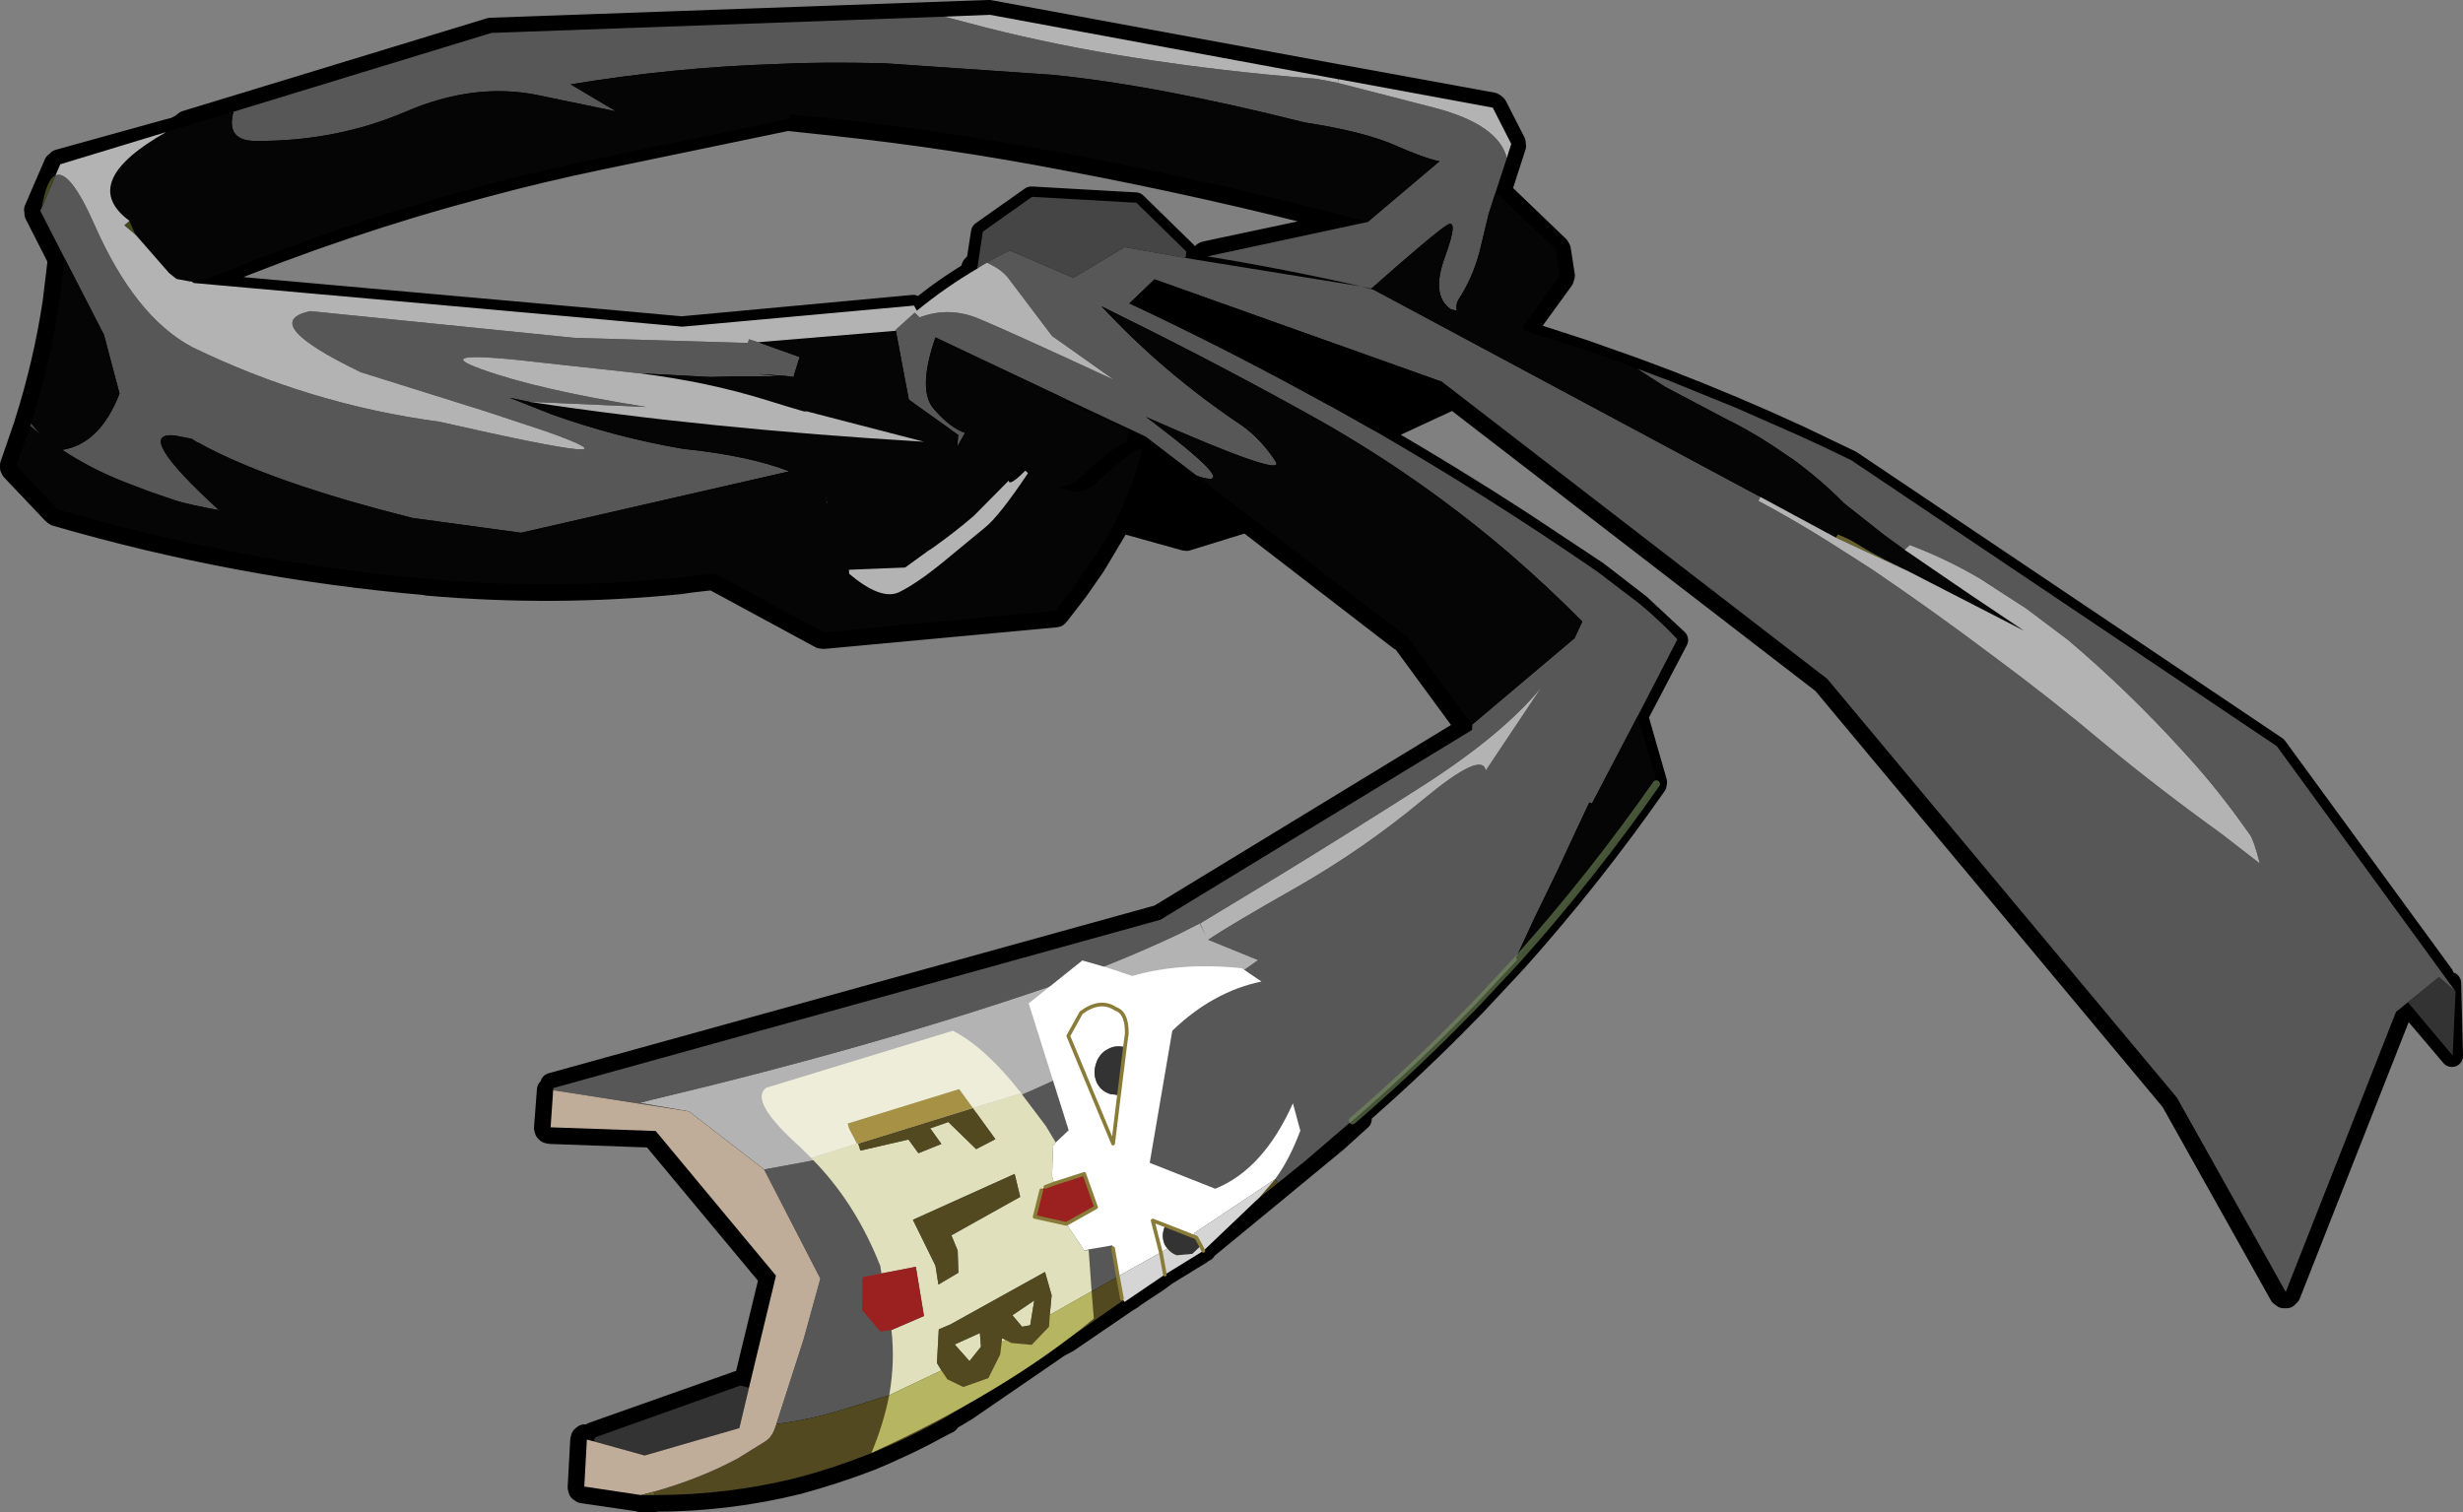 <svg viewBox="0 0 332.8 204.35" xmlns="http://www.w3.org/2000/svg" xmlns:xlink="http://www.w3.org/1999/xlink"><rect x="0" y="0" width="332.8" height="204.35" fill="#808080" stroke="none"/><use transform="translate(-.05)" width="332.85" height="204.35" xlink:href="#a"/><defs><g id="a"><path d="m283.4 36.15 47.15 8.7h.05l20.8 3.8.25.15.2.2 2.5 4.9.05.5-2 6.2.3.15 7.55 7.25.2.35.55 3.55-.15.5-4.9 6.75-.4.25 8.15 2.65 6.5 2.3.55.2 4.15 1.55q8.95 3.45 17.75 7.5l7.1 3.4 57.5 38.65 22.5 30.8 2.1 1.85.25.45-.15.45-.45.25-.75-1.95.25 9.85-5.6-6.6h-.05l-.15.1-1.3 1.05-14.85 37.7-.35.35h-.45l-.4-.3-14.7-26.25-47.1-56.45L345.9 88.3v.05l-.35.35-9.8 4.55q9.85 5.7 19.5 11.95l10.25 6.8 5.7 4.4 5.1 4.75-5.4 10.3 2.55 8.9-.05.35q-8.7 12.45-18.75 23.7l-.6.65-4.95 5.3-2.65 2.7q-6.7 6.75-14 13.05l.15.5-.1.25-2.15 1.95-4 3.35-3.6 3-1.55 1.2-8.75 7.2.05.1v.2l-.15.2-.25.05-.15-.1-4.65 2.85-.55.4v-.05l-.6.5-3.25 2.15-.3.25-.6.35-8.05 5.5 8.05-5.5.05.2-.3.4-3.5 2.45-2.3 1.6-1.25.85-.5.1-.25-.1-.15-.15-1 .75-12.6 8.65-.15.25-.15.15-2.1 1.2v.05l-.6.3q-4.9 2.7-9.9 4.75-4.8 1.85-9.8 3.2-9.5 2.35-19.45 2.35l.05.05h-1.9v-.05l-7.85-1.15-.35-.25-.1-.4.35-6.4.1-.35.3-.25.35.05.35.1.05-.1.4-.35 19.65-6.95h.5l.3.4 3.5-14.45-15.9-19.1-13.85-.5-.35-.1-.2-.2-.1-.35.4-5.2.05-.15-.05-.15.15-.25.3-.2 82-22.7h.05l41.7-25.4-.05-.2-.3-.25-8.4-11.45-.35-.1-20.7-15.95-8.1 2.5-.35-.05-8.6-2.4-3.55 5.95-2.3 3.3-2.55 3.3-.2.2-.25.05-31.25 2.9-.4-.05-14.6-7.9-3.05.35-1.35.2q-16.95 1.7-34.15.2v-.05q-25.6-2.2-50.2-9.35l-.3-.2-5.6-5.9-.15-.3v-.35l1.85-5.35.1-.35q2.55-8 3.8-16.25l.7-5.8-3.15-6.2-.1-.25q-.05-.15.05-.3l2.7-6.25.2-.25.25-.15 14.6-4.05-1.6.7 2.75-1 1.1-.35-.1-.15.05-.1.4-.3 41-12.5.15-.05 67.35-2.4h.1M175.55 51.7l-.35.05-.1.05-.05.05-.65.1-1.4.4-2.4.65 2.4-.65 1.4-.4.65-.1.05-.05.1-.05.35-.05m229.3 70.9-.85.95v.05l.85-1 .25-.35-.25.35M280.2 225.2l-.05-.5-2.9 2.25 2.95-1.75-2.95 1.75 2.9-2.25.05.5m50.15-36.4-9.15 7.55 9.15-7.55M282.4 66.05l6.65-4.7 14.1.8 6.75 6.6-.05.8h-.1l2.9.5-.35-.25-.2-.4.1-.4q.15-.2.4-.25l19.05-4.05q-18.75-4.9-37.95-8.5-15.35-2.95-30.9-4.65l-6.55-.7h-.2L231 56.05q-8.25 1.7-16.35 3.9-18.45 4.9-36.2 12.2l-2.65.85 54.95 4.9 11.05 1 31.3-2.9.5.7q3.55-2.95 7.5-5.3l-.05-.5q.05-.25.25-.4l.45-.3.65-4.15m-3.35 28.4.05-.85-.45.8v.1l.3-.05h.1m35-24.15-1.4-.25 1.4.25M173 52.35l2.05-.5-2.05.5m128.4 52.15-.1.1.1-.1m5.7 102.85-.05-.05.25-.1-.2.15" fill-rule="evenodd" transform="translate(-149.65 -34.65)"/><path d="M330.1 131.8 307.6 101l-57.5-38.65-7.1-3.4q-8.8-4.05-17.75-7.5l-4.15-1.55-.55-.2-6.5-2.3-8.15-2.65.4-.25 4.9-6.75.15-.5-.55-3.55-.2-.35-7.55-7.25-.3-.15 2-6.2-.05-.5-2.5-4.9-.2-.2-.25-.15-20.8-3.8h-.05l-47.15-8.7m-.1 0L66.3 3.9m-.15.05-41 12.5-.4.3-.05.1-1 .5-1.15.3-14.6 4.05M24.8 17l-1.1.35-2.75 1 2.4-.65 1.4-.4.65-.1.05-.05.1-.05.35-.05m156.9 134.4q7.3-6.3 14-13.05l2.65-2.7 4.95-5.3.6-.65q10.05-11.25 18.75-23.7l.05-.35-2.55-8.9 5.4-10.3-5.1-4.75-5.7-4.4-10.25-6.8q-9.65-6.25-19.5-11.95l9.8-4.55.35-.35v-.05L246.4 92.3l47.1 56.45L308.2 175l.4.3h.45l.35-.35 14.85-37.7 1.3-1.05.15-.1h.05l5.6 6.6-.25-9.85m-75.9-44.9-.85 1v-.05l.85-.95.25-.35M4.85 28.9 8 35.1l-.7 5.8q-1.25 8.25-3.8 16.25l-.1.35-1.85 5.35v.35l.15.3 5.6 5.9.3.2q24.6 7.15 50.2 9.35V79q17.2 1.5 34.15-.2l1.35-.2 3.05-.35 14.6 7.9.4.05 31.25-2.9.25-.05.2-.2 2.55-3.3 2.3-3.3 3.55-5.95 8.6 2.4.35.05 8.1-2.5 20.7 15.95.35.1 8.4 11.45.3.25.05.2-41.7 25.4h-.05l-82 22.7m-.45.75-.4 5.2.1.35.2.2.35.1 13.85.5 15.9 19.1-3.5 14.45-.3-.4h-.5l-19.65 6.95-.4.35-.05.1-.35-.1L79 194l-.3.25-.1.35-.35 6.4.1.4.35.25 7.85 1.15v.05h1.9l-.05-.05q9.95 0 19.45-2.35 5-1.35 9.8-3.2 5-2.05 9.9-4.75l.6-.3m2.4-1.65-2.95 1.75 2.9-2.25.05.5 12.6-8.65 1-.75m.15.15 8.05-5.5.6-.35.3-.25 3.25-2.15.6-.45.55-.4 4.65-2.85m.55-.35-.05-.1 8.75-7.2 9.15-7.55 2.15-1.95 1.05-.95M132.75 31.4l6.65-4.7 14.1.8 6.75 6.6-.05.8h-.1l2.9.5-.35-.25-.2-.4.1-.4q.15-.2.4-.25L182 30.05q-18.75-4.9-37.95-8.5-15.35-2.95-30.9-4.65l-6.55-.7h-.2l-25.05 5.2Q73.1 23.1 65 25.3q-18.45 4.9-36.2 12.2l-2.65.85 54.95 4.9 11.05 1 31.3-2.9.5.7q3.55-2.95 7.5-5.3l-.05-.5q.05-.25.25-.4l.45-.3.65-4.15m-3.35 28.4h-.1l-.3.05v-.1l.45-.8-.05.85M163 35.4l1.4.25M25.4 17.2l-2.05.5m128.4 52.15-.1.1.1-.1M7.5 22.1l-2.7 6.25M143.15 181.9l1.15-.6" fill="none" stroke="#000" stroke-linecap="round" stroke-linejoin="round" stroke-width="3"/><path d="m481.5 168.65-.4 8.65-6.05-7.2 4.2-3.4 2.25 1.95m-251.55 60.8.15-.55 19.65-7 1.15.3-1.3 5.45-12.8 3.7-6.85-1.9" fill="#333" fill-rule="evenodd" transform="translate(-149.65 -34.65)"/><path d="m153.8 92.25.1-.4 1.25 1.5-1.35-1.1m127.95-21.3.75-5 6.65-4.7 14.1.8 6.75 6.6-.1.8-.1.05-8.15-1.45-6.9 4.15-8.6-3.7q-1.6.75-3.1 1.65-.65.35-1.3.8M261.4 102.7l-.2-1.65.3 1.65h-.1" fill="#454545" fill-rule="evenodd" transform="translate(-149.65 -34.65)"/><path d="m353.3 56-1.6 4.9-.85 2.65-1.25 5.2-.05.15q-.9 3.35-2.7 6.1-.5.75-.3 1.65l-.8-.2q-2.75-1.85-.8-7.1 1.9-5.25.3-4.3T335 73.65l-1.4-.3Q323.3 71 312.85 69.3l21.65-4.65 9.7-8.2q-2-.4-6.2-2.25-4.2-1.8-12-3-20.3-5.1-34.25-6.45L269.2 43.2q-8.7-.2-14.5.1-14 .45-27.9 2.75l6.15 3.65-10.6-2.2q-8.55-1.75-17.85 2.25-9.35 4-20.15 3.95-4.2.05-3.1-3.95L216.1 39.1l61.2-2.2 5.7 1.5q9.75 2.45 19.7 4 12.35 1.95 24.9 2.9l2.85.55 13.2 3.4q8.5 2.25 9.65 6.75m17.55 28.45L375 86l9.35 3.8 8.4 3.7q3.55 1.6 7.1 3.35l57.5 38.65 24.15 33.15-2.25-1.95-4.2 3.4-1.6 1.3-14.9 37.85-14.7-26.25-47.25-56.6-52.05-40.15L305.7 72.4l-3.4 3.25q11.85 5.55 23.35 11.8l3.75 2.05h.05l5.95 3.35q15.4 8.9 30.2 19.1l5.7 4.35q2.7 2.25 5.05 4.75L371 131.4l-6.2 11.85-.35-.15-1.65 3.5-2.65 5.7-3.2 6.6-2.4 5.2.15.2h.05l-.6.65-4.95 5.3-2.65 2.7q-6.75 6.8-14.1 13.15l-.15.15-.25.15-6 5.15-3.65 2.95-.4-.5-11.4 7.6-25 14.15-15.75 7.45-6.45 2q-4.35 1.35-8.8 1.9l3.7-11.5 2.25-8.15-7.6-14.75 5.7-1.05q32-6.35 61.05-27.25l-6.75-2.75Q316 159.6 325 154.5q9-5.15 17-11.8t8.45-3.9l7.55-11.3q-5.15 6.3-15.75 13.15-10.65 6.8-20.15 12.6l-10.25 6.2.8 1.65-.85-1.65-2.75 1.4q-8.05 3.8-16.55 6.8-24.15 8.35-54.6 15.6l-1.75.45 6.65 1.15-18.3-2.85-.05-.05v-.25l82.05-22.75 42.1-25.65.05-.75 13.8-11.65 1.05-2.25q-4.6-4.65-9.45-8.85l-.05-.05q-11.95-10.3-25.75-18.15-13.3-7.45-26.9-14.15l-2.8-1.4q8.4 9.05 18.95 16.1 2.65 1.9 4.55 4.85 1.65 2.45-17.5-6l1.15.85.05.05q12.1 9.2 5.65 7.05l-7-5.35-10.75-5.05-17.55-8.3q-2.5 7.2-.15 9.75 2.25 2.55 4.15 3.15L279.05 95l.15-1.55-6.7-4.8-1.75-9.3v-.15l2.55-2.3.65.65q4.05-1.55 8.2.25 4.4 1.85 18.1 8.2l-8.4-5.95-6.05-8q-.8-.9-1.95-1.5l-.8-.4q1.5-.9 3.1-1.65l8.6 3.7 6.9-4.15 8.15 1.45 23.8 3.85 1.3.35h.05l.35.1 52.25 28-.25.55q5.15 2.75 9.95 5.8l5.4 3.45q8.25 5.6 16.35 11.7 7.85 5.8 15.1 11.9 7.45 6.15 15.65 12.05l5.3 4.1q-.85-3.35-1.45-4.05l-1.4-1.95q-3.65-5-7.6-9.25-7.2-7.95-15.45-14.95l-5.65-4.25-6.25-4.05q-4.6-2.7-9.5-4.55l-.7.65-2.7-1.95-5.5-4.35q-3.1-3.15-6.85-5.9l-.9-.6q-3.6-2.55-7.5-4.55l-.15-.05-8.8-4.65-3.8-2.45M158.4 69.5l-3.25-6.35.2-.45 1.85-4.35q1.95-.85 5.3 6.75 5.45 12.35 13.15 16.45 15.9 7.75 33.45 10.1 29.7 6.75 14.4 1.3l-8.15-2.7-16.9-5.3q-14-6.75-6.8-8.25l35.6 3.6 23.5.7.15-.5 1.25.4 5.6 2-.8 2.55.05.15-1.2-.15-3.6-.25 2.8.3h-5.4l-3.9.1-9.6-.5-12.35-1.35q-16.8-2-9 .8 7.75 2.8 22.3 5.1l-15.85-.7-2.65-.55 5.7 2.25q8.65 3.1 17.7 4.65 9.05.95 14.4 3.05l-36.25 8.3-14.65-2q-19.35-4.85-29-10.2l-.15-.05-.7-.45-2.3-.45h-.05q-5.6-.55 6.05 10.1-4.1-.75-5.85-1.3l-3.5-1.2-3.4-1.3q-4.5-1.75-8.45-4.35 5.1-.8 7.75-7.6l-2.1-7.95-5.35-10.4m245.7 53.95.6-.75-.6.75" fill="#575757" fill-rule="evenodd" transform="translate(-149.65 -34.65)"/><path d="m344.55 86.25.85 1.8-9.8 4.5-.2.3-5.95-3.35h-.05l-3.75-2.05q-11.5-6.25-23.35-11.8l3.4-3.25 38.85 13.85m-26.2 18.05-8.4 2.55-9-2.6.25-.7q1.85-4.05 2.85-8.35l.35-1.6 7 5.35 6.95 5.35M273.7 76.55l-.1.1-.4-.7.5.6" fill-rule="evenodd" transform="translate(-149.65 -34.65)"/><path d="M155.35 62.7q.65-3.85 1.85-4.35l-1.85 4.35m12.7 3.7-1.55-1.3.7-.6.85 1.9" fill="#44491d" fill-rule="evenodd" transform="translate(-149.65 -34.65)"/><path d="M322.4 194.5q-7.95 6.45-16.2 12.45l-3.1 2.3-7.45 5.2-13.4 8.85-1.95 1.2-2.75 1.65q-5.1 2.9-10.4 5-4.8 1.9-9.7 3.2-9.4 2.35-19.3 2.35l-.1-.45q6.1-1.7 11.35-4.5l3.7-2.3q.8-.5 1.2-1.5l.3-.8v-.05q4.45-.55 8.8-1.9l6.45-2 15.75-7.45 25-14.15L322 194l.4.5m8.1-149.15h.05l-.1.5.05-.5" fill="#524921" fill-rule="evenodd" transform="translate(-149.65 -34.65)"/><path d="m236.3 236.7-7.65-1.15.35-6.35.95.25 6.85 1.9 12.8-3.7 1.3-5.45 3.65-15.15-16.25-19.55-14.2-.5.35-5.05.05.05 18.3 2.85 10.15 7.85 7.6 14.75-2.25 8.15-3.7 11.5v.05l-.3.8q-.4 1-1.2 1.5l-3.7 2.3q-5.25 2.8-11.35 4.5l-1.75.45" fill="#bfac99" fill-rule="evenodd" transform="translate(-149.65 -34.65)"/><path d="M238.15 236.7h-1.85l1.75-.45.1.45m159.6-129.4.25-.45q1.45.55 2.65 1.3 2.4 1.5 4.95 2.7l2.05 1.05-9.9-4.6" fill="#66612b" fill-rule="evenodd" transform="translate(-149.65 -34.65)"/><path d="m351.7 60.9.65.2 7.55 7.25.55 3.55-4.9 6.8-.05.55 8.3 2.65q3.25 1.1 6.55 2.35l.5.2 3.8 2.45 8.8 4.65.15.05q3.9 2 7.5 4.55l.9.6q3.75 2.75 6.85 5.9l5.5 4.35 2.7 1.95 8.7 5.95 7.45 5-15.55-8-2.05-1.05q-2.55-1.2-4.95-2.7-1.2-.75-2.65-1.3l-.25.45-10.2-5.5-52.25-28-.3-.15q8.65-7.65 10.25-8.6t-.3 4.3q-1.95 5.25.8 7.1l.8.2q-.2-.9.3-1.65 1.8-2.75 2.7-6.1l.05-.15 1.25-5.2.85-2.65m19.3 70.5 2.55 8.85-.05.35q-8.7 12.45-18.75 23.7h-.05l-.15-.2 2.4-5.2 3.2-6.6 2.65-5.7 1.65-3.5.35.15 6.2-11.85m-22.35 1.15-.4-.4-8.55-11.65-.3-.1-21.05-16.1-6.95-5.35q6.45 2.15-5.65-7.05l-.05-.05-1.15-.85q19.15 8.45 17.5 6-1.9-2.95-4.55-4.85-10.55-7.05-18.95-16.1l2.8 1.4q13.6 6.7 26.9 14.15 13.8 7.85 25.75 18.15l.05.05q4.85 4.2 9.45 8.85l-1.05 2.25-13.8 11.65m-47.45-29-.35.7q-1.6 3.3-3.75 6.4l-2.3 3.25-2.5 3.3-31.3 2.9-14.75-7.95-4.65.55h-.05q-16.85 1.75-33.9.2-25.55-2.25-50.15-9.4l-5.6-5.9 1.9-5.35 1.35 1.1-1.25-1.5q2.55-8.05 3.8-16.25l.7-6.1 5.35 10.4 2.1 7.95q-2.65 6.8-7.75 7.6 3.95 2.6 8.45 4.35l3.4 1.3 3.5 1.2q1.75.55 5.85 1.3-11.65-10.65-6.05-10.1h.05l2.3.45.7.45.15.05q9.65 5.35 29 10.2l14.65 2 36.25-8.3q-5.35-2.1-14.4-3.05-9.05-1.55-17.7-4.65l-5.7-2.25 2.65.55q23.95 3.65 53.35 5.4l-16.2-4.2q1.75.7-5.15-1.45-7.9-2.45-17.1-3.6l9.6.5 3.9-.1h5.4l-2.8-.3 3.6.25 1.2.15-.05-.15.8-2.55-5.6-2 18.6-1.55 1.75 9.3 6.7 4.8-.45.85.1.95.2-.25 1.05-1.85q-1.9-.6-4.15-3.15-2.35-2.55.15-9.75l17.55 8.3-.15.25 8.75 4.1-.4 1.6q-1.15.4-1.9 1.05-2.15 1.6-4.4 3.7-1.5 1.35-3 1.15l1.7.6q1.75.5 3.5-1.05 2.2-2.1 4.35-3.7.75-.65 1.95-1.05-1 4.3-2.85 8.35M172.15 52.5l9.1-2.75q-1.1 4 3.1 3.95 10.8.05 20.15-3.95 9.3-4 17.85-2.25l10.6 2.2-6.15-3.65q13.9-2.3 27.9-2.75 5.8-.3 14.5-.1l22.55 1.55Q305.7 46.1 326 51.2q7.8 1.2 12 3 4.2 1.85 6.2 2.25l-9.7 8.2q-20.05-5.35-40.55-9.2-18.65-3.55-37.5-5.35l-.05.6-25.3 5.25q-27 5.55-52.55 16.1l-2.65.85-.25-.15v-.05h-.2l-1.9-.35-1-.8-4.5-5.15-.85-1.9q-7.05-5.2 4.95-12M286 99.6l-4.7 4.75q-2.5 2.15-5.3 4.15l-.35.25-.55.35-3.1 2.25-7.6.3.05.55q4.25 3.6 6.7 2.5 2.45-1.2 6-4.1l5.7-4.7q1.9-1.55 5.75-7.3l-.35-.35-.45-.8-1.8 2.15m-24.6 3.1h.1l-.3-1.65.2 1.65" fill="#050505" fill-rule="evenodd" transform="translate(-149.65 -34.65)"/><path d="m330.55 45.35 20.85 3.85 2.5 4.9-.6 1.9q-1.15-4.5-9.65-6.75l-13.2-3.4.1-.5m-173.35 13 .65-1.5 14.3-4.35q-12 6.8-4.95 12l-.7.6 1.55 1.3 4.5 5.15 1 .8 1.9.35h.2v.05l.25.15 54.95 4.9 11.05 1 31.3-2.85.4.7.1-.1q3.8-3.1 8.05-5.6.65-.45 1.3-.8l.8.4q1.15.6 1.95 1.5l6.05 8 8.4 5.95q-13.7-6.35-18.1-8.2-4.15-1.8-8.2-.25l-.65-.65-2.55 2.3v.15l-18.6 1.55-1.25-.4-.15.5-23.5-.7-35.6-3.6q-7.2 1.5 6.8 8.25l16.9 5.3 8.15 2.7q15.3 5.45-14.4-1.3-17.55-2.35-33.45-10.1-7.7-4.1-13.15-16.45-3.35-7.6-5.3-6.75M277.3 36.9l6.15-.25 47.05 8.7-.05.5-2.85-.55q-12.55-.95-24.9-2.9-9.95-1.55-19.7-4l-5.7-1.5m110.25 64.9 10.2 5.5 9.9 4.6 15.55 8-7.45-5-8.7-5.95.7-.65q4.9 1.85 9.5 4.55l6.25 4.05 5.65 4.25q8.25 7 15.45 14.95 3.95 4.25 7.6 9.25l1.4 1.95q.6.7 1.45 4.05l-5.3-4.1q-8.2-5.9-15.65-12.05-7.25-6.1-15.1-11.9-8.1-6.1-16.35-11.7l-5.4-3.45q-4.8-3.05-9.95-5.8l.25-.55M242.8 184.85l-6.65-1.15 1.75-.45q30.45-7.25 54.6-15.6 8.5-3 16.55-6.8l2.75-1.4.85 1.65-.8-1.65 10.25-6.2q9.5-5.8 20.15-12.6 10.6-6.85 15.75-13.15l-7.55 11.3q-.45-2.75-8.45 3.9t-17 11.8q-9 5.1-12.05 7.15l6.75 2.75q-29.05 20.9-61.05 27.25l-5.7 1.05-10.15-7.85m-6.7-99.75q9.2 1.15 17.1 3.6 6.9 2.15 5.15 1.45l16.2 4.2q-29.4-1.75-53.35-5.4l15.85.7q-14.55-2.3-22.3-5.1-7.8-2.8 9-.8l12.35 1.35m52.15 13.15.35.35q-3.85 5.75-5.75 7.3l-5.7 4.7q-3.55 2.9-6 4.1-2.45 1.1-6.7-2.5l-.05-.55 7.6-.3 3.1-2.25.55-.35.35-.25q2.8-2 5.3-4.15l4.7-4.75q.05.85 2.25-1.35" fill="#b3b3b3" fill-rule="evenodd" transform="translate(-149.65 -34.65)"/><path d="M373.5 140.6q-8.7 12.45-18.75 23.7l-.6.65-4.95 5.3-2.65 2.7q-6.75 6.8-14.1 13.15" fill="none" stroke="#799261" stroke-linecap="round" stroke-linejoin="round" stroke-opacity=".573" transform="translate(-149.65 -34.65)"/><path d="m292.35 189.05 1.75-1.65-5.4-17.15 7.25-5.8 3.3.95 3.45 1.15q6.5-1.9 14.8-1.05l2.65 1.8q-6.55 1.35-12.05 6.65l-3.05 17.85 8.85 3.5q6.5-2.6 10.5-11.55l1 3.7q-1.45 3.9-3.4 6.55l-11 7.35.35.55-4.2-1.65-1.7-.65 1.1 4.3-1.1-4.3 1.7.65-.15.4q-.4 1.15.1 2.25l.35.5-.9.5-5.8 3.25-.65-3.8-.1-.4-3.2.55-.6.15-2.4-3.6 4-2.25-1.6-4.5-4.05 1.3-.3-1 .15-4.1.35-.45m8.55-6.4-.8 6.55-6.05-14.55 1.75-3.15q2.6-1.9 4.65-.5 1.55.5 1.5 3.35l-.25 1.85.25-1.85q.05-2.85-1.5-3.35-2.05-1.4-4.65.5l-1.75 3.15 6.05 14.55.8-6.55.8-6.45q-1.2-.4-2.35.25-1.15.6-1.55 1.95-.45 1.3.1 2.55.55 1.15 1.8 1.55l1.2.15" fill="#fff" fill-rule="evenodd" transform="translate(-149.65 -34.65)"/><path d="m292.35 189.05-.35.45-.15 4.1.3 1-1.2.45-.55.45-.9 3.6 4.3.95 2.4 3.6.6-.05.4 5.55-5.65 3.2.25-2.65-.9-3.15-12.8 7.1-1.55.65-.25 4.55.6 1-7.05 3.35q.8-4.5.3-8.8l4.4-1.9-1.1-6.65-4.65.9-.15-1q-3.4-8.65-9.35-14.6l6.2-1.95h.15l.3.95 6.5-1.5 1.35 1.85 3.1-1.25-1.5-2.1 2.45-.85 3.75 3.65 2.6-1.35-3.05-4.2 6.55-2 .05.1 3.25 4.3 1.35 2.25m-5.55 4.25-13.75 6.2 3.05 6.2.4 2.55 2.7-1.6-.1-3-.85-2.05 9.3-5.2-.75-3.1m-1.2 22.45-.55.25.05-.5.5.25m3.3-2-1.1.2-1.3-1.55 2.95-2-.55 3.35m-6.8 1.05.15 1.85-1.55 1.95-2-2.25 3.4-1.55" fill="#e0e0bc" fill-rule="evenodd" transform="translate(-149.65 -34.65)"/><path d="m292.15 194.6 4.05-1.3 1.6 4.5-4 2.25-4.3-.95.9-3.6.55-.45 1.2-.45m-23.35 12.15 4.65-.9 1.1 6.65-4.4 1.9-1.5.2-2.45-2.9.05-4.45 2.55-.5" fill="#9b2020" fill-rule="evenodd" transform="translate(-149.65 -34.65)"/><path d="m307.15 200.25 4.2 1.65.6 1.1-1.15 1.1-2.1.2q-.8-.3-1.25-.9l-.35-.5q-.5-1.1-.1-2.25l.15-.4m-6.25-17.6-1.2-.15q-1.25-.4-1.8-1.55-.55-1.25-.1-2.55.4-1.35 1.55-1.95 1.15-.65 2.35-.25l-.8 6.45" fill="#333" fill-rule="evenodd" transform="translate(-149.65 -34.65)"/><path d="m259.3 191.15-1.45-1.45q-7.05-6.3-4.6-8.05l25.2-7.7q4.4 2.25 9.25 8.45l-6.55 2-1.85-2.55-15.05 4.65.2.7 1.05 2-6.2 1.95" fill="#eeedd9" fill-rule="evenodd" transform="translate(-149.65 -34.65)"/><path d="m281.15 184.4 3.05 4.2-2.6 1.35-3.75-3.65-2.45.85 1.5 2.1-3.1 1.25-1.35-1.85-6.5 1.5-.3-.95 15.5-4.8m-4.25 35.45-.6-1 .25-4.55 1.55-.65 12.8-7.1.9 3.15-.25 2.65-.1 1.6-2.35 2.45-2.75-.25-.75-.4-.5-.25-.05.5-.2 1.7-1.6 3.2-3.4 1.2-2.15-1.05-.8-1.2m9.9-26.55.75 3.1-9.3 5.2.85 2.05.1 3-2.7 1.6-.4-2.55-3.05-6.2 13.75-6.2m2.1 20.45.55-3.35-2.95 2 1.3 1.55 1.1-.2m-6.8 1.05-3.4 1.55 2 2.25 1.55-1.95-.15-1.85" fill="#524921" fill-rule="evenodd" transform="translate(-149.65 -34.65)"/><path d="m265.5 189.2-1.05-2-.2-.7 15.05-4.65 1.85 2.55-15.5 4.8h-.15" fill="#a79145" fill-rule="evenodd" transform="translate(-149.65 -34.65)"/><path d="m300.75 207.15 5.8-3.25.9-.5q.45.6 1.25.9l2.1-.2 1.15-1.1.35.7-5.2 3.2-5.45 3.7-.25-.35-.1-.1-.55-3m10.6-5.25-.35-.55 11-7.35-2.1 2.45-7.6 7.25-.35-.7-.6-1.1m-4.25 5-.55-3 .55 3" fill="#d5d5d5" fill-rule="evenodd" transform="translate(-149.65 -34.65)"/><path d="m269.85 223.2 7.05-3.35.8 1.2 2.15 1.05 3.4-1.2 1.6-3.2.2-1.7.55-.25.75.4 2.75.25 2.35-2.45.1-1.6 5.65-3.2.3 3.7q-11.85 9.85-30.05 18.15 1.65-3.95 2.4-7.8" fill="#b6b561" fill-rule="evenodd" transform="translate(-149.65 -34.65)"/><path d="m142.5 159.95 4.05-1.3 1.6 4.5-4 2.25m6.3 3.3.65 3.8m5.8-3.25-1.1-4.3 1.7.65 4.2 1.65.6 1.1.35.7m-11 6.45-.55-3m.95-30.95.25-1.85q.05-2.85-1.5-3.35-2.05-1.4-4.65.5L144.4 140l6.05 14.55.8-6.55m.8-6.45-.8 6.45m-10.5 12.85-.9 3.6 4.3.95m-1.65-5.45-1.2.45m15.6 8.85.55 3" fill="none" stroke="#897c38" stroke-linecap="round" stroke-linejoin="round" stroke-width=".5"/></g></defs></svg>